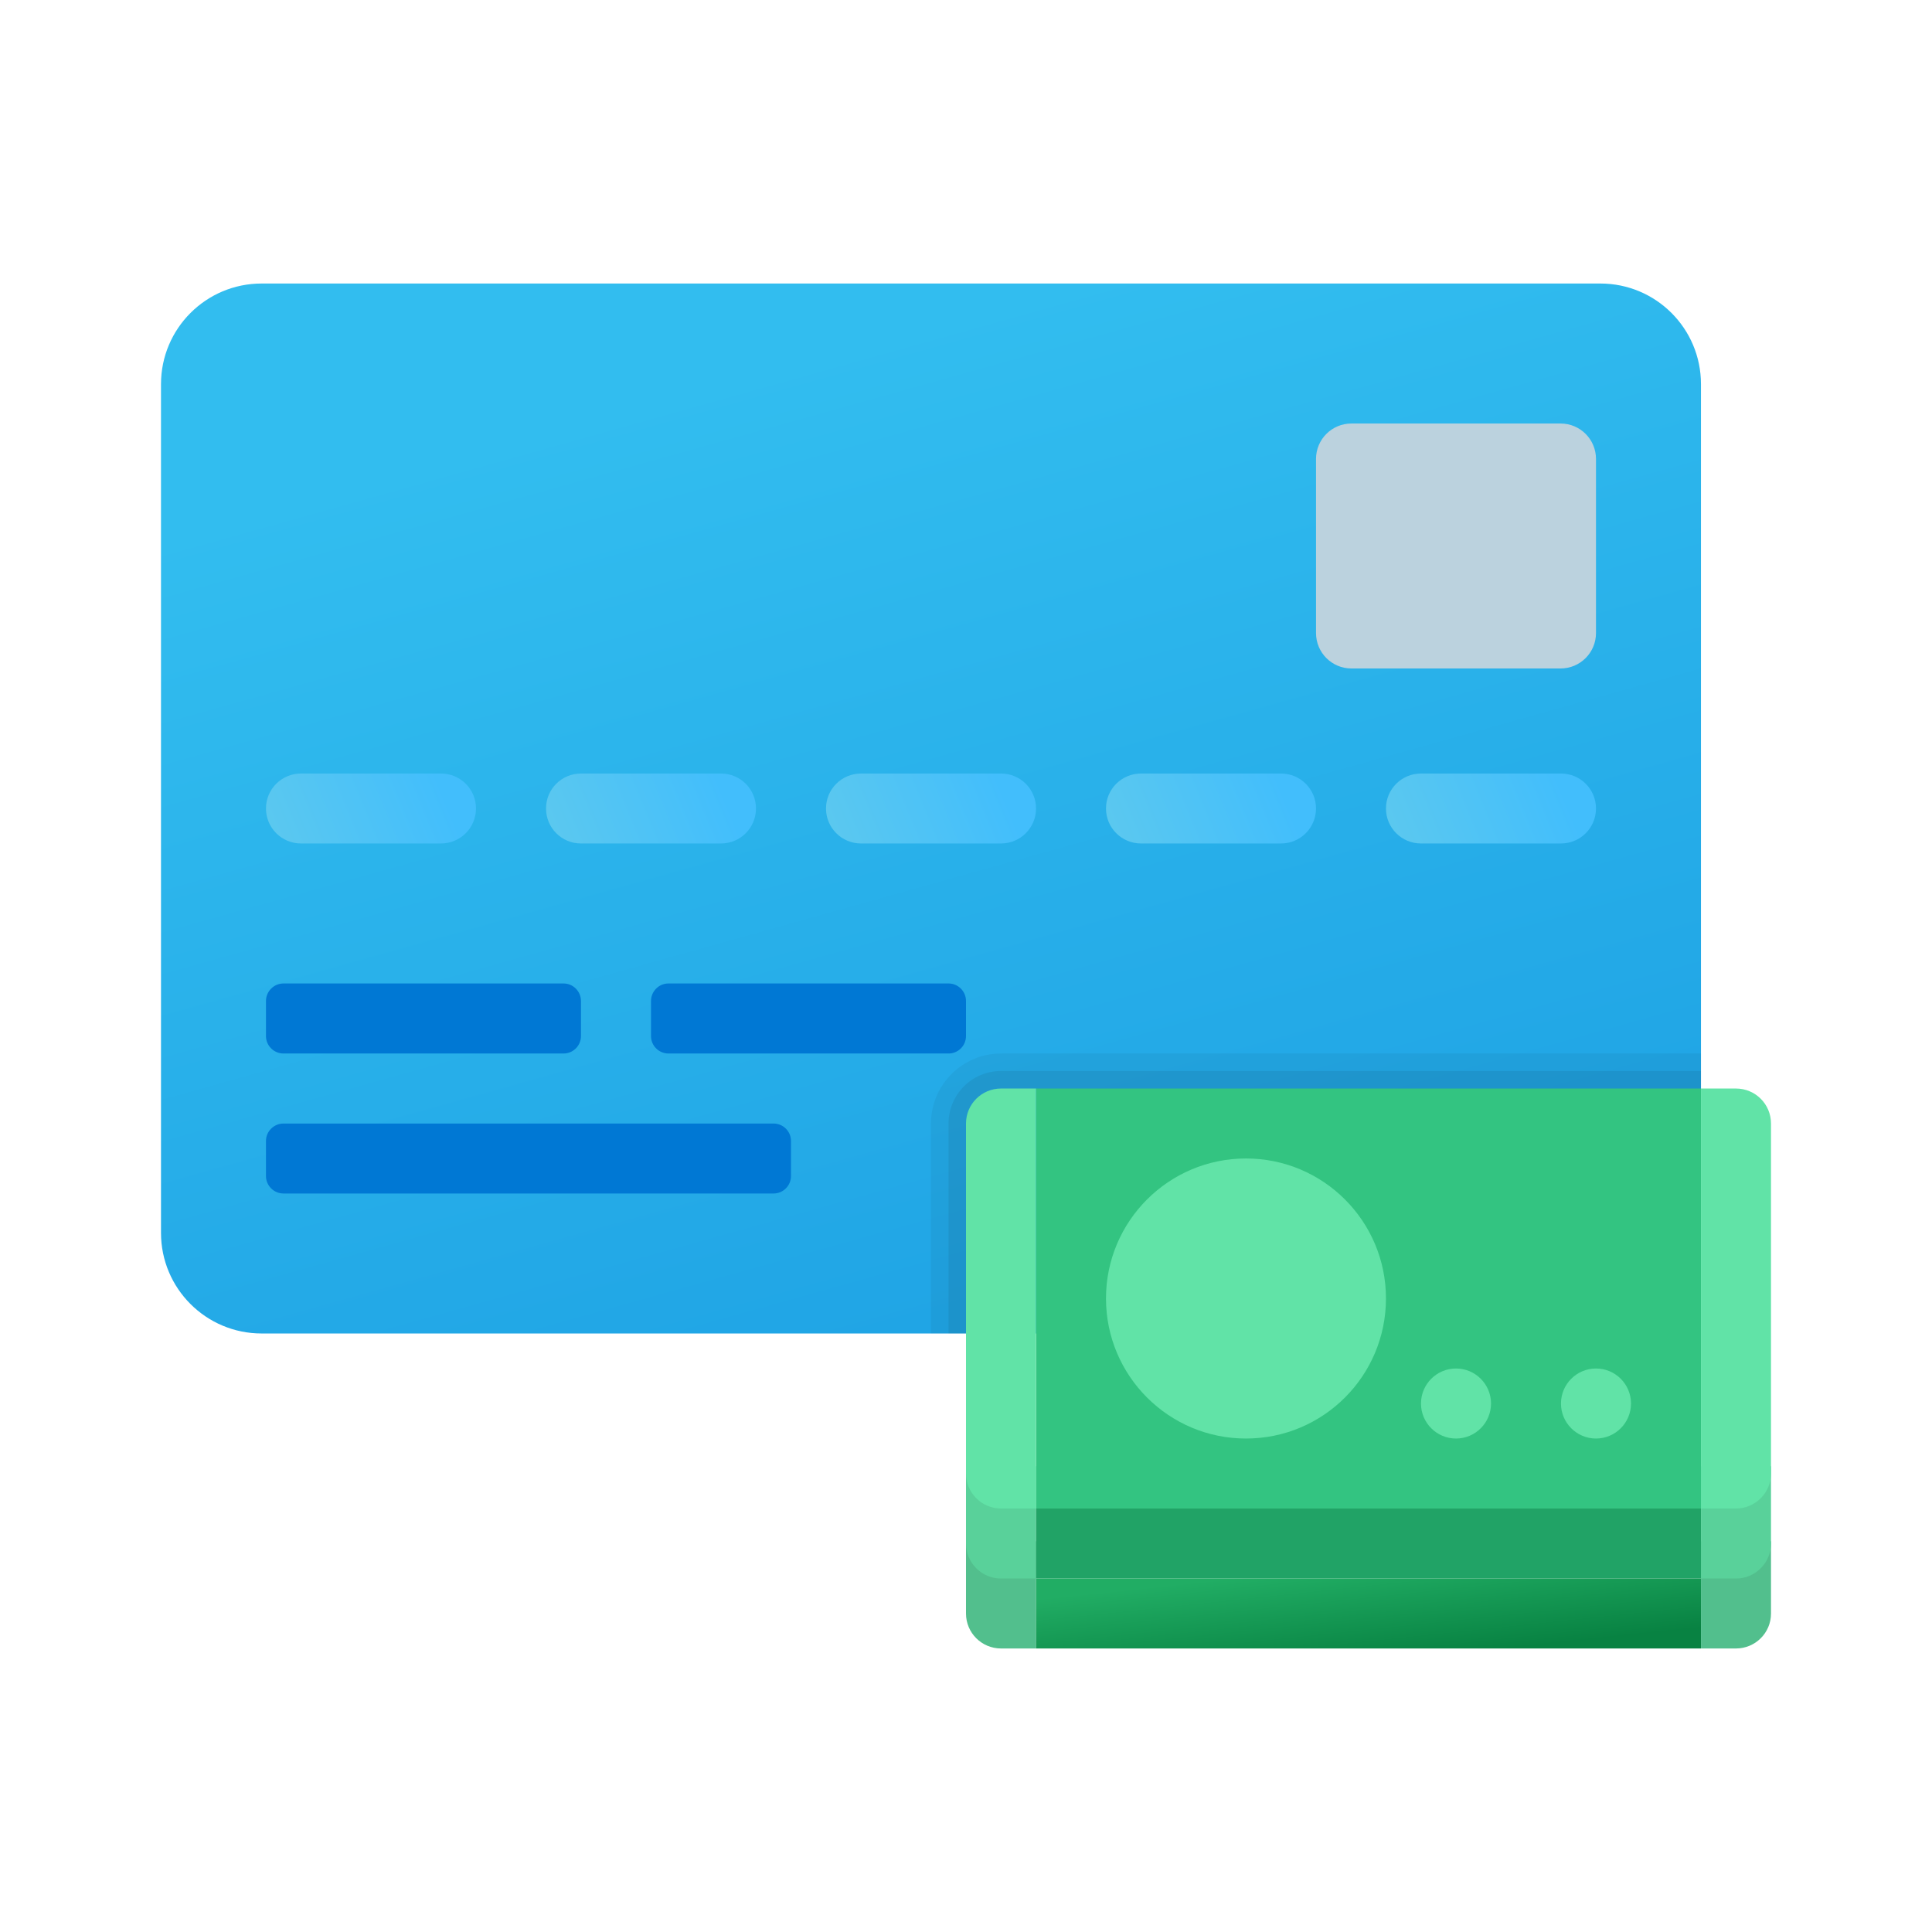 <svg width="24" height="24" viewBox="0 0 24 24" fill="none" xmlns="http://www.w3.org/2000/svg">
<path d="M19.88 3.522H3.25C2.56 3.522 2 4.081 2 4.772V15.315C2 16.006 2.56 16.565 3.25 16.565H19.88C20.571 16.565 21.13 16.006 21.13 15.315V4.772C21.13 4.081 20.571 3.522 19.88 3.522Z" fill="url(#paint0_linear_40_1216)"/>
<path d="M5.913 10.043C5.913 10.284 5.718 10.478 5.478 10.478H3.739C3.499 10.478 3.304 10.284 3.304 10.043C3.304 9.803 3.499 9.609 3.739 9.609H5.478C5.718 9.609 5.913 9.803 5.913 10.043Z" fill="url(#paint1_linear_40_1216)"/>
<path d="M9.391 10.043C9.391 10.284 9.197 10.478 8.957 10.478H7.217C6.977 10.478 6.783 10.284 6.783 10.043C6.783 9.803 6.977 9.609 7.217 9.609H8.957C9.197 9.609 9.391 9.803 9.391 10.043Z" fill="url(#paint2_linear_40_1216)"/>
<path d="M12.87 10.043C12.87 10.284 12.675 10.478 12.435 10.478H10.696C10.456 10.478 10.261 10.284 10.261 10.043C10.261 9.803 10.456 9.609 10.696 9.609H12.435C12.675 9.609 12.87 9.803 12.87 10.043Z" fill="url(#paint3_linear_40_1216)"/>
<path d="M16.348 10.043C16.348 10.284 16.153 10.478 15.913 10.478H14.174C13.934 10.478 13.739 10.284 13.739 10.043C13.739 9.803 13.934 9.609 14.174 9.609H15.913C16.153 9.609 16.348 9.803 16.348 10.043Z" fill="url(#paint4_linear_40_1216)"/>
<path d="M19.826 10.043C19.826 10.284 19.631 10.478 19.391 10.478H17.652C17.412 10.478 17.217 10.284 17.217 10.043C17.217 9.803 17.412 9.609 17.652 9.609H19.391C19.631 9.609 19.826 9.803 19.826 10.043Z" fill="url(#paint5_linear_40_1216)"/>
<path d="M16.788 8.304H19.386C19.629 8.304 19.826 8.107 19.826 7.864V5.701C19.826 5.458 19.629 5.261 19.386 5.261H16.788C16.545 5.261 16.348 5.458 16.348 5.701V7.864C16.348 8.107 16.545 8.304 16.788 8.304Z" fill="#BBD2DE"/>
<path d="M7 13.087H3.522C3.402 13.087 3.304 12.99 3.304 12.87V12.435C3.304 12.315 3.402 12.217 3.522 12.217H7C7.12 12.217 7.217 12.315 7.217 12.435V12.87C7.217 12.99 7.12 13.087 7 13.087Z" fill="#0078D4"/>
<path d="M11.783 13.087H8.304C8.184 13.087 8.087 12.99 8.087 12.87V12.435C8.087 12.315 8.184 12.217 8.304 12.217H11.783C11.903 12.217 12 12.315 12 12.435V12.87C12 12.99 11.903 13.087 11.783 13.087Z" fill="#0078D4"/>
<path d="M9.609 14.826H3.522C3.402 14.826 3.304 14.729 3.304 14.609V14.174C3.304 14.054 3.402 13.957 3.522 13.957H9.609C9.729 13.957 9.826 14.054 9.826 14.174V14.609C9.826 14.729 9.729 14.826 9.609 14.826Z" fill="#0078D4"/>
<path opacity="0.05" d="M12.435 13.087C11.955 13.087 11.565 13.477 11.565 13.957V16.565H19.88C20.571 16.565 21.13 16.006 21.13 15.315V13.087H12.435Z" fill="black"/>
<path opacity="0.07" d="M12.435 13.304C12.075 13.304 11.783 13.597 11.783 13.957V16.565H19.88C20.571 16.565 21.13 16.006 21.13 15.315V13.304H12.435Z" fill="black"/>
<path d="M12.87 20.478H12.435C12.195 20.478 12 20.284 12 20.044V19.146H12.87V20.478Z" fill="#52BF8D"/>
<path d="M21.13 13.522H12.87V18.739H21.13V13.522Z" fill="#33C481"/>
<path d="M12.87 19.609H12.435C12.195 19.609 12 19.414 12 19.174V18.214H12.87V19.609Z" fill="#59D19A"/>
<path d="M12.87 18.739H12.435C12.195 18.739 12 18.544 12 18.304V13.957C12 13.716 12.195 13.522 12.435 13.522H12.87V18.739Z" fill="#61E3A7"/>
<path d="M21.13 18.739H12.87V19.609H21.13V18.739Z" fill="#21A366"/>
<path d="M21.13 19.609H12.87V20.478H21.13V19.609Z" fill="url(#paint6_linear_40_1216)"/>
<path d="M15.478 17.87C16.439 17.87 17.217 17.091 17.217 16.13C17.217 15.17 16.439 14.391 15.478 14.391C14.518 14.391 13.739 15.17 13.739 16.13C13.739 17.091 14.518 17.87 15.478 17.87Z" fill="#61E3A7"/>
<path d="M18.087 17.87C18.327 17.87 18.522 17.675 18.522 17.435C18.522 17.195 18.327 17 18.087 17C17.847 17 17.652 17.195 17.652 17.435C17.652 17.675 17.847 17.87 18.087 17.87Z" fill="#61E3A7"/>
<path d="M19.826 17.87C20.066 17.87 20.261 17.675 20.261 17.435C20.261 17.195 20.066 17 19.826 17C19.586 17 19.391 17.195 19.391 17.435C19.391 17.675 19.586 17.87 19.826 17.87Z" fill="#61E3A7"/>
<path d="M21.565 20.478H21.13V19.146H22V20.044C22 20.284 21.805 20.478 21.565 20.478Z" fill="#52BF8D"/>
<path d="M21.565 19.609H21.13V18.214H22V19.174C22 19.414 21.805 19.609 21.565 19.609Z" fill="#59D19A"/>
<path d="M21.565 18.739H21.13V13.522H21.565C21.805 13.522 22 13.716 22 13.957V18.304C22 18.544 21.805 18.739 21.565 18.739Z" fill="#61E3A7"/>
<defs>
<linearGradient id="paint0_linear_40_1216" x1="9.989" y1="4.418" x2="13.63" y2="17.411" gradientUnits="userSpaceOnUse">
<stop stop-color="#32BDEF"/>
<stop offset="1" stop-color="#1EA2E4"/>
</linearGradient>
<linearGradient id="paint1_linear_40_1216" x1="3.441" y1="10.526" x2="5.453" y2="9.695" gradientUnits="userSpaceOnUse">
<stop stop-color="#5BC8EF"/>
<stop offset="1" stop-color="#42BEFC"/>
</linearGradient>
<linearGradient id="paint2_linear_40_1216" x1="6.919" y1="10.526" x2="8.931" y2="9.695" gradientUnits="userSpaceOnUse">
<stop stop-color="#5BC8EF"/>
<stop offset="1" stop-color="#42BEFC"/>
</linearGradient>
<linearGradient id="paint3_linear_40_1216" x1="10.397" y1="10.526" x2="12.409" y2="9.695" gradientUnits="userSpaceOnUse">
<stop stop-color="#5BC8EF"/>
<stop offset="1" stop-color="#42BEFC"/>
</linearGradient>
<linearGradient id="paint4_linear_40_1216" x1="13.876" y1="10.526" x2="15.887" y2="9.695" gradientUnits="userSpaceOnUse">
<stop stop-color="#5BC8EF"/>
<stop offset="1" stop-color="#42BEFC"/>
</linearGradient>
<linearGradient id="paint5_linear_40_1216" x1="17.354" y1="10.526" x2="19.366" y2="9.695" gradientUnits="userSpaceOnUse">
<stop stop-color="#5BC8EF"/>
<stop offset="1" stop-color="#42BEFC"/>
</linearGradient>
<linearGradient id="paint6_linear_40_1216" x1="14.079" y1="19.736" x2="14.207" y2="20.952" gradientUnits="userSpaceOnUse">
<stop stop-color="#21AD64"/>
<stop offset="1" stop-color="#088242"/>
</linearGradient>
</defs>
</svg>
